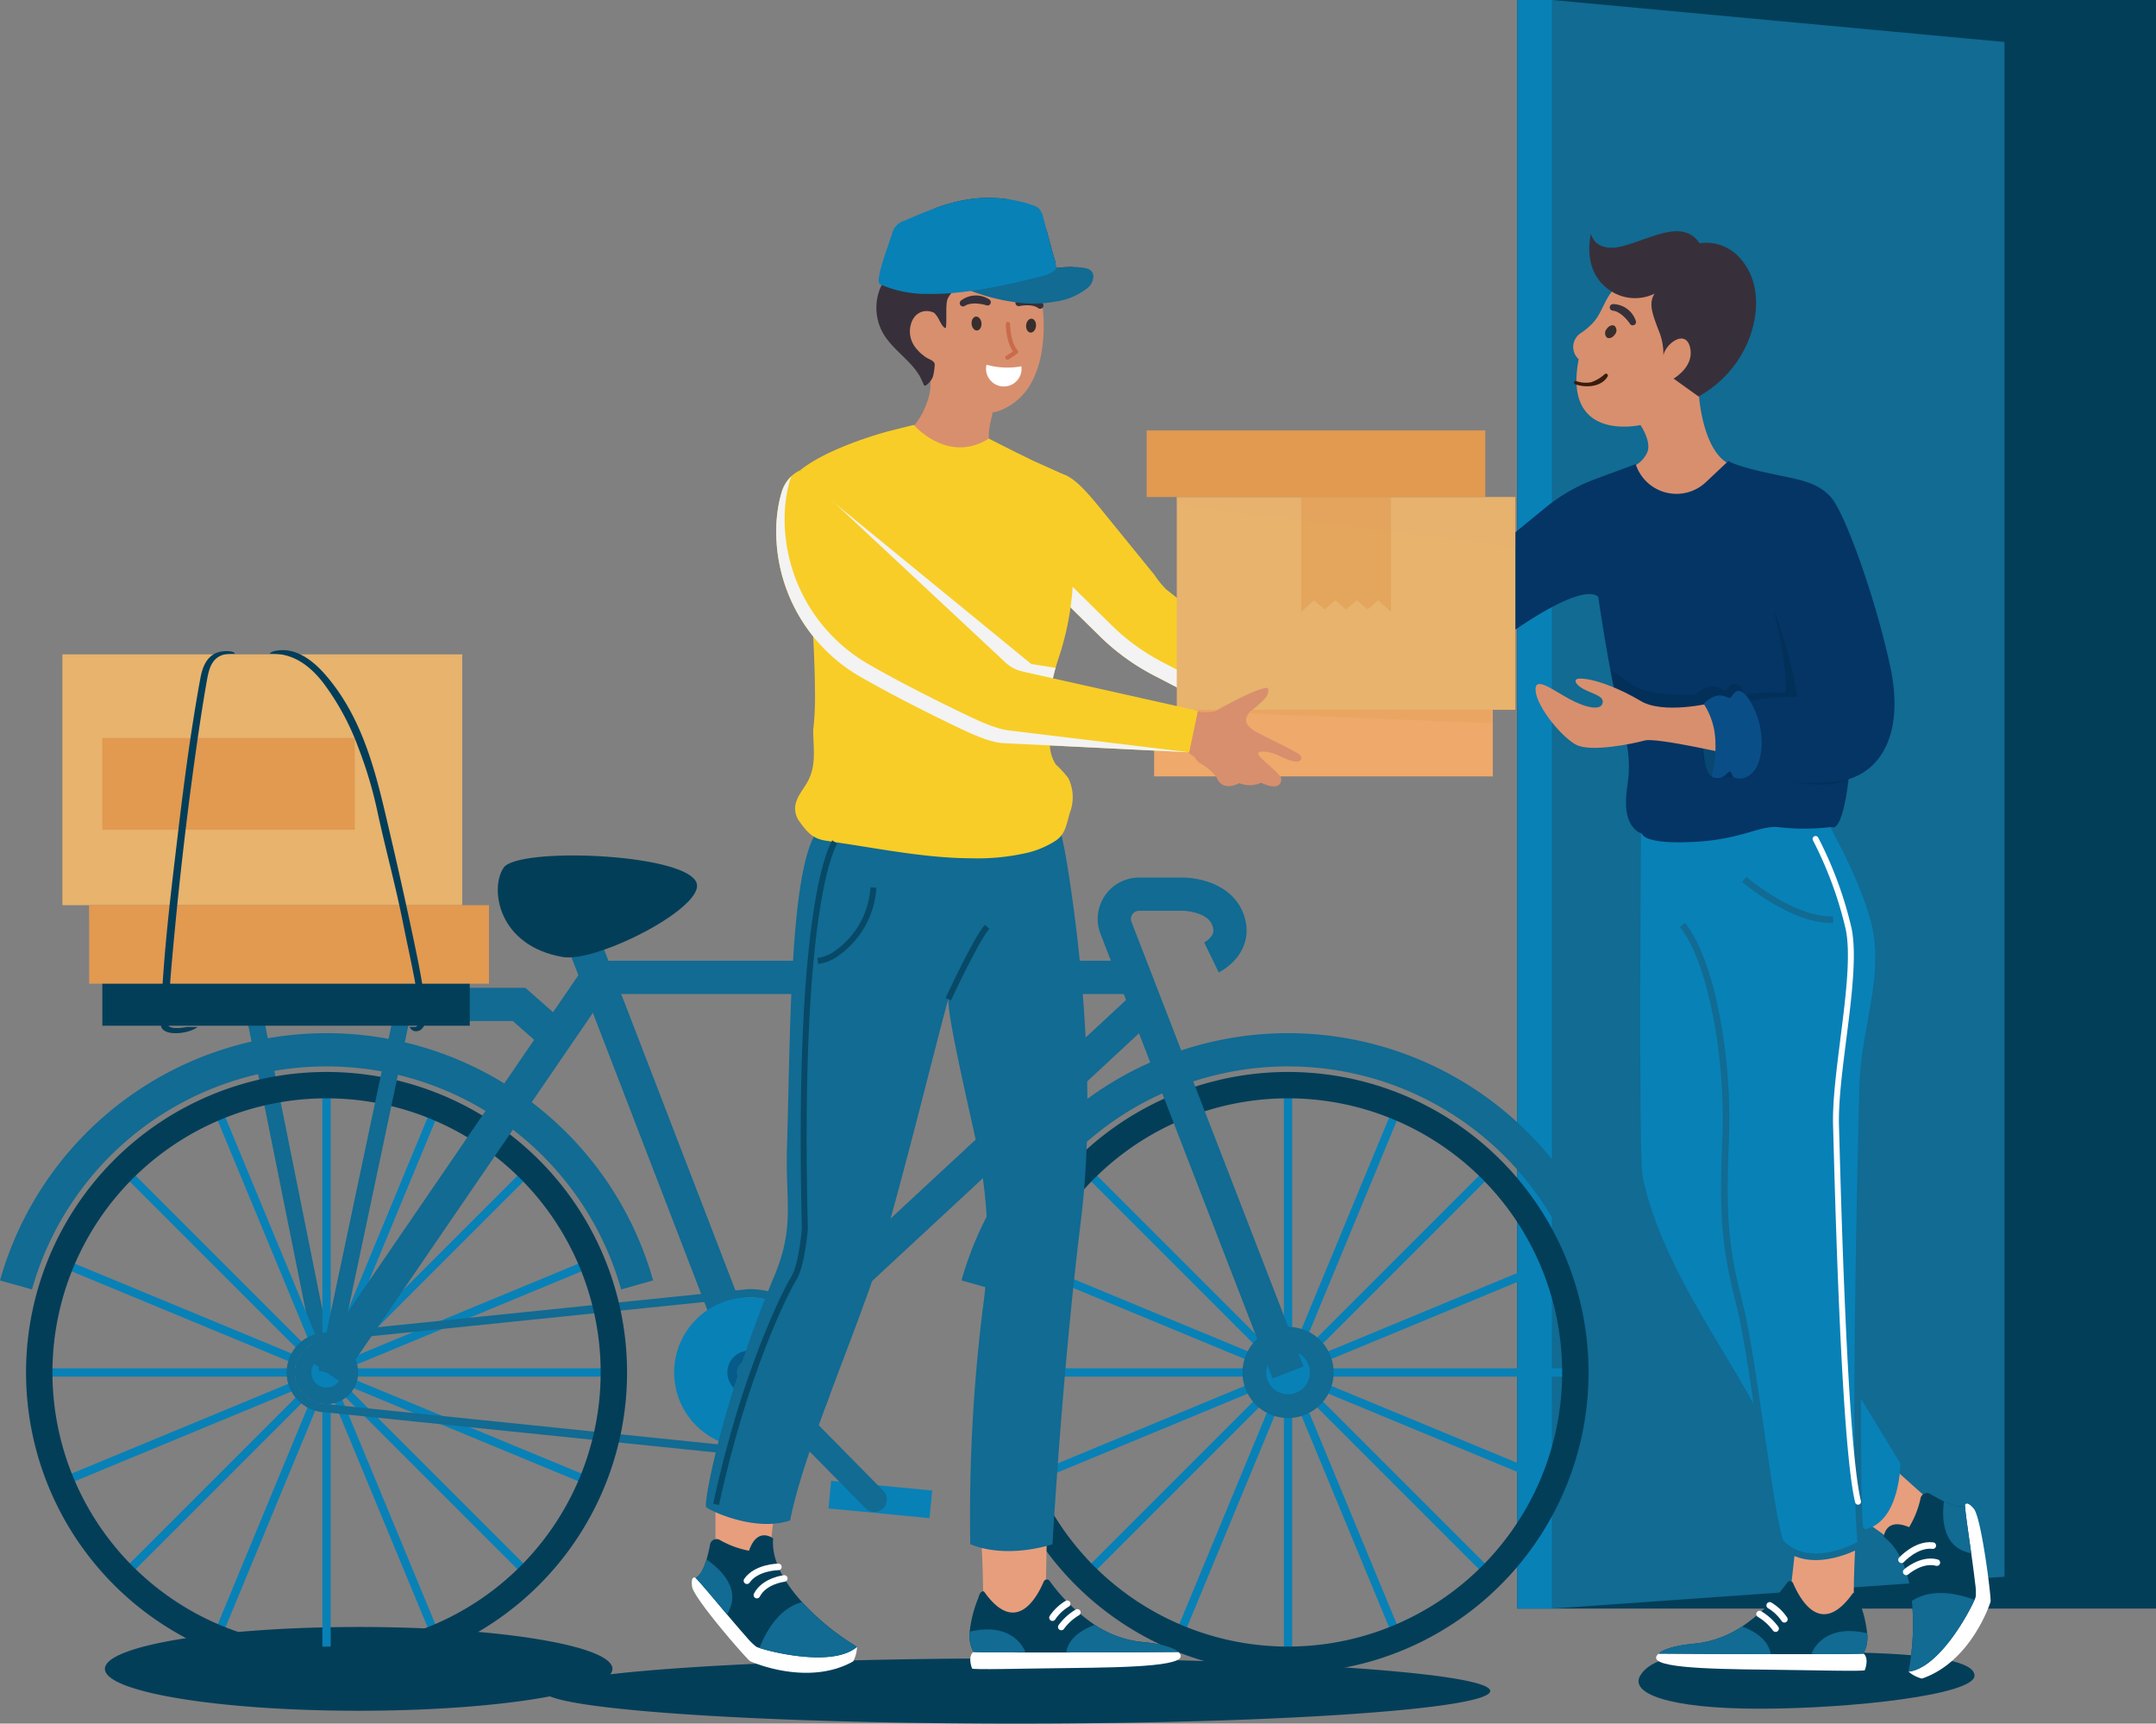 <svg xmlns="http://www.w3.org/2000/svg" width="328.596" height="262.685" viewBox="0 0 328.596 262.685">
  <rect x="0" y="0" width="328.596" height="262.685" fill="#808080" stroke="none"/>
  <g id="Group_31" data-name="Group 31" transform="translate(-78.222 -49.893)">
    <g id="Group_3" data-name="Group 3" transform="translate(309.465 49.893)">
      <g id="Group_2" data-name="Group 2">
        <rect id="Rectangle_3" data-name="Rectangle 3" width="97.352" height="245.157" transform="translate(97.352 245.157) rotate(180)" fill="#033e59"/>
        <rect id="Rectangle_4" data-name="Rectangle 4" width="5.33" height="245.157" transform="translate(0 0)" fill="#0881b7"/>
        <path id="Path_4" data-name="Path 4" d="M446.881,49.893l68.928,6.4V290.194l-68.928,4.856Z" transform="translate(-441.551 -49.893)" fill="#116b93"/>
      </g>
    </g>
    <path id="Path_5" data-name="Path 5" d="M240.846,442.521c-26.336,0-49.373.972-61.968,2.424a1.354,1.354,0,0,0,.334-.827c0-3.526-17.317-6.384-38.679-6.384s-38.678,2.858-38.678,6.384,17.317,6.385,38.678,6.385c11.635,0,22.063-.85,29.153-2.192,5.678,2.355,35.373,4.15,71.16,4.15,39.844,0,72.144-2.225,72.144-4.97S280.69,442.521,240.846,442.521Z" transform="translate(-7.645 -139.883)" fill="#033e59"/>
    <path id="Path_6" data-name="Path 6" d="M518.664,447.292c0,2.912-18.695,5.041-32.764,5.041s-19.782-2.381-18.186-5.041c2.417-4.029,11.406-3.606,25.475-3.606S518.664,444.38,518.664,447.292Z" transform="translate(-139.506 -142.026)" fill="#033e59"/>
    <g id="Group_11" data-name="Group 11" transform="translate(308.12 85.136)">
      <g id="Group_10" data-name="Group 10">
        <g id="Group_8" data-name="Group 8">
          <g id="Group_4" data-name="Group 4" transform="translate(22.505 193.628)">
            <path id="Path_7" data-name="Path 7" d="M503.24,444.065s.922.487.222,2.529c-.077.226-7.411.015-14.829-.067-9.393-.1-19.117-.3-16.585-2.463" transform="translate(-471.641 -420.931)" fill="#fff"/>
            <path id="Path_8" data-name="Path 8" d="M503.806,420.894l1.241-11.206,8.976-1.808s-.654,8.44-.654,14.4C513.369,422.279,509.931,432.329,503.806,420.894Z" transform="translate(-483.242 -407.88)" fill="#e79e7d"/>
            <path id="Path_9" data-name="Path 9" d="M503.47,437.843c-1.075.056-3.825.08-7.27.086-2.106.006-4.464.006-6.866,0-8.3-.019-17.059-.086-17.059-.086s.853-1.059,5.216-1.49a15.811,15.811,0,0,0,6.48-2.013c.336-.2.677-.4,1.018-.622a27.424,27.424,0,0,0,6.88-6.7.514.514,0,0,1,.881.091c1.221,2.85,4.27,7.876,8.742,2.037l.4-.539c.6,0,.672.57.879,1.118a18.768,18.768,0,0,1,1.272,5.034A5.2,5.2,0,0,1,503.47,437.843Z" transform="translate(-471.87 -414.707)" fill="#033e59"/>
            <path id="Path_10" data-name="Path 10" d="M516.611,442.135c-1.075.056-3.825.08-7.27.086l-.632-.086s1.6-4.711,8.472-3.085A5.2,5.2,0,0,1,516.611,442.135Z" transform="translate(-485.01 -418.999)" fill="#116b93"/>
            <path id="Path_11" data-name="Path 11" d="M489.334,441.827c-8.3-.019-17.059-.086-17.059-.086s.853-1.059,5.216-1.49a15.812,15.812,0,0,0,6.48-2.013c.336-.2.677-.4,1.018-.622C486.893,438.336,489,439.622,489.334,441.827Z" transform="translate(-471.87 -418.605)" fill="#116b93"/>
            <path id="Path_12" data-name="Path 12" d="M498.753,436.876a8.219,8.219,0,0,0-2.447-2.217" transform="translate(-480.537 -417.538)" fill="none" stroke="#fff" stroke-linecap="round" stroke-linejoin="round" stroke-width="1"/>
            <path id="Path_13" data-name="Path 13" d="M500.967,434.706a7.1,7.1,0,0,0-2.238-2.118" transform="translate(-481.411 -416.792)" fill="none" stroke="#fff" stroke-linecap="round" stroke-linejoin="round" stroke-width="1"/>
          </g>
          <g id="Group_5" data-name="Group 5" transform="translate(49.514 185.158)">
            <path id="Path_14" data-name="Path 14" d="M523.251,409.307l-9.364-6.673,5.441-8,10.625,9.522S535.6,412.664,523.251,409.307Z" transform="translate(-513.887 -394.631)" fill="#e79e7d"/>
            <path id="Path_15" data-name="Path 15" d="M540.423,408.6s.145-.871,1.335.481,2.7,13.721,2.571,14.18-3.061,9.213-10.469,11.732a5.329,5.329,0,0,1-2.038-1.048Z" transform="translate(-520.356 -399.569)" fill="#fff"/>
            <path id="Path_16" data-name="Path 16" d="M538.3,407.688c.041,1,.52,4.2.952,7.292.231,1.658.451,3.28.587,4.518a9.29,9.29,0,0,1,.1,2.109,4.078,4.078,0,0,1-.182.472c-.973,2.236-5.452,10.395-10.058,10.955a38.415,38.415,0,0,0,.513-10.794c-.067-.653-.162-1.3-.274-1.945-.568-3.17-1.752-6.111-4.009-7.807,0,0,.205-3.036,3.858-1.479a14.483,14.483,0,0,0,1.753-4.447,1,1,0,0,1,1.492-.612,22.071,22.071,0,0,0,2.058,1.123C536.3,407.634,537.562,408.027,538.3,407.688Z" transform="translate(-518.229 -398.659)" fill="#033e59"/>
            <path id="Path_17" data-name="Path 17" d="M530.154,420.484s2.261-2.477,4.768-2.162" transform="translate(-519.754 -403.165)" fill="none" stroke="#fff" stroke-linecap="round" stroke-linejoin="round" stroke-width="1"/>
            <path id="Path_18" data-name="Path 18" d="M531.267,423.738s2.3-2.044,4.674-1.414" transform="translate(-520.156 -404.576)" fill="none" stroke="#fff" stroke-linecap="round" stroke-linejoin="round" stroke-width="1"/>
            <path id="Path_19" data-name="Path 19" d="M541.88,430.676c-.973,2.236-5.452,10.395-10.058,10.955a38.411,38.411,0,0,0,.513-10.794C534.418,429.51,537.454,429.053,541.88,430.676Z" transform="translate(-520.356 -407.257)" fill="#116b93"/>
            <path id="Path_20" data-name="Path 20" d="M543.4,408.406c.041,1,.52,4.2.952,7.292-4.29-.788-4.516-5.068-4.16-7.908C541.4,408.352,542.665,408.745,543.4,408.406Z" transform="translate(-523.332 -399.377)" fill="#116b93"/>
          </g>
          <path id="Path_21" data-name="Path 21" d="M518.947,390.117s0,8.781-5.326,10.038C509.144,395.871,499.562,387,499.562,387l10.05-12.193Z" transform="translate(-459.206 -202.324)" fill="#0881b7"/>
          <g id="Group_7" data-name="Group 7">
            <g id="Group_6" data-name="Group 6">
              <path id="Path_22" data-name="Path 22" d="M468,242.55s-.44,52.133.241,55.365c3.074,14.577,14.532,28.629,18.922,38.645l10.05-12.193-.823-84.24Z" transform="translate(-447.772 -153.748)" fill="#0881b7"/>
              <path id="Path_23" data-name="Path 23" d="M499.611,243.132s5.684,9.6,7.545,16.876c2.1,8.206-1.464,16.279-1.738,24.647s-1.443,60.287-.286,70.247c0,0-7.524,4.393-11.982,0-1.368.081-4.241-27.531-6.437-36.174s-2.743-13.308-2.195-25.519-2.195-27.3-6.585-32.653" transform="translate(-451.406 -154.832)" fill="#0881b7"/>
              <path id="Path_24" data-name="Path 24" d="M499.611,243.132s5.684,9.6,7.545,16.876c2.1,8.206-1.464,16.279-1.738,24.647s-1.443,60.287-.286,70.247c0,0-7.524,4.393-11.982,0-1.368.081-4.241-27.531-6.437-36.174s-2.743-13.308-2.195-25.519-2.195-27.3-6.585-32.653" transform="translate(-451.406 -154.832)" fill="none" stroke="#116b93" stroke-miterlimit="10" stroke-width="1"/>
              <path id="Path_25" data-name="Path 25" d="M492.662,259.539s7.355,6.314,13.547,6.131" transform="translate(-456.718 -160.749)" fill="none" stroke="#116b93" stroke-miterlimit="10" stroke-width="1"/>
              <path id="Path_26" data-name="Path 26" d="M456.22,179.377s2.282,17.791,4.528,25.991.592,9.564.761,13.29,2.431,4.243,2.431,4.243.086,1.663,7.846,1.264,10.188-2.714,13.327-2.209a33.958,33.958,0,0,0,7.745-.076s2.208,1.887,3.12-13.889-11.683-30.67-11.683-30.67" transform="translate(-443.574 -131.096)" fill="#043565" style="isolation: isolate"/>
              <path id="Path_27" data-name="Path 27" d="M469.656,115.184c3.7,1.83,1.392,18.057,1.392,18.057s.613,9.892,5.725,10.861l-13.067,12.005-2.771-11.959a4.4,4.4,0,0,0,2.124-1.986c.971-1.616-.923-4.386-.923-4.386s-11.9,2.735-9.413-10.033h0a2.507,2.507,0,0,1,.3-3.964,10.2,10.2,0,0,0,1.974-1.692c1.971-2.228,1.757-5.656,6.513-6.983S465.957,113.354,469.656,115.184Z" transform="translate(-442.011 -108.242)" fill="#d88f6e"/>
              <path id="Path_28" data-name="Path 28" d="M452.49,140.479a4.687,4.687,0,0,0,2.346.194,6.094,6.094,0,0,0,2.254-1.32l.041.038c-.88,1.546-3.183,1.617-4.657,1.089" transform="translate(-442.223 -117.402)" fill="#381c0e" stroke="#381c0e" stroke-linecap="round" stroke-linejoin="round" stroke-width="0.506"/>
              <path id="Path_29" data-name="Path 29" d="M455.982,105.405s.562,3.135,5.2,1.778,8.845-3.931,11.372-.328c0,0,4.8-1.05,7.526,4.308s.189,14.666-7.708,19.038l-3.808-2.727s3.192-1.792,2.523-4.711-3.735-.619-4.081,1.187a8.97,8.97,0,0,0-.717-3.809c-.891-2.4-1.609-4.081-.619-5.615a6.778,6.778,0,0,1-7.405-.957C454.58,110.541,455.982,105.405,455.982,105.405Z" transform="translate(-443.394 -105.018)" fill="#37303a"/>
              <path id="Path_30" data-name="Path 30" d="M509.514,143.281" transform="translate(-462.796 -118.818)" fill="#809630"/>
              <path id="Path_31" data-name="Path 31" d="M466.783,160.537" transform="translate(-447.384 -125.042)" fill="#809630" style="isolation: isolate"/>
              <path id="Path_32" data-name="Path 32" d="M486.019,186.789l-.24,5.881c1.98,7.861,1.68,12,1.68,12a24.039,24.039,0,0,0-6.144.286,3.872,3.872,0,0,0-1.091-1.485c-1.077-.648-1.493.627-2,.79s-1.5-1.688-4.37.489c0,0,.026.046.07.132-2.271.168-7.57.311-10.212-1.69a35.314,35.314,0,0,0-2.96-2.006c.523,2.776,1.078,5.38,1.632,7.4.114.419.213.81.308,1.195.367-.044.682-.088.924-.128,1.323-.217,7.317,1.661,11.265,2.972-.425,2.764.819,3.386.819,3.386s-.652,1.566.565.569.517.311,1.319.735a2.871,2.871,0,0,0,3.324-.868,36.585,36.585,0,0,0,12.094,2.2,9.942,9.942,0,0,0,4.052-.848c.212-1.756.4-3.914.559-6.591.912-15.777-5.232-24.962-5.232-24.962" transform="translate(-445.208 -134.316)" fill="#022b4c" opacity="0.45" style="isolation: isolate"/>
              <path id="Path_33" data-name="Path 33" d="M509.66,249.887a58.624,58.624,0,0,1,5.04,13.682c1.44,6.961-2.16,21.6-1.92,30s1.193,48.443,3.353,57.324" transform="translate(-462.848 -157.268)" fill="none" stroke="#fff" stroke-linecap="round" stroke-linejoin="round" stroke-width="0.903"/>
              <path id="Path_34" data-name="Path 34" d="M450.129,180.461c-2.78-2.256-13.689,5.776-13.689,5.776V171.506l5.694-4.651a26.356,26.356,0,0,1,7.523-4.305l6.182-2.288h0a6.53,6.53,0,0,0,10.693,2.75l3.438-3.238s.747.657,5.509,1.727,7.71,1.249,10.011,3.682,7.146,16.319,9.205,26.235-1.43,16.452-8.347,17.247a36.516,36.516,0,0,1-13.164-1.1l-1.838-10.817a35.888,35.888,0,0,1,9.117-1.015s-1.531-10.212-5.672-17.773" transform="translate(-436.44 -124.767)" fill="#043565" style="isolation: isolate"/>
              <path id="Path_35" data-name="Path 35" d="M459.727,128a.95.95,0,0,0,.033,1.3c.346.233.893.027,1.22-.46a.95.95,0,0,0-.033-1.3C460.6,127.3,460.055,127.508,459.727,128Z" transform="translate(-444.754 -113.105)" fill="#382f2c"/>
              <path id="Path_36" data-name="Path 36" d="M464.381,125.4s-1.316-2.057-3-2.232A3.228,3.228,0,0,1,464.381,125.4Z" transform="translate(-445.435 -111.564)" fill="none" stroke="#37303a" stroke-linecap="round" stroke-linejoin="round" stroke-width="1"/>
            </g>
          </g>
        </g>
        <g id="Group_9" data-name="Group 9" transform="translate(4.13 68.178)">
          <path id="Path_37" data-name="Path 37" d="M482.784,225.111s-.086,5.237,1.365,5.906,2.6-6.977,2.6-6.977Z" transform="translate(-457.284 -216.124)" fill="#074772" style="isolation: isolate"/>
          <path id="Path_38" data-name="Path 38" d="M469.6,215.4s-7.206,1.736-10.646-.318-7.262-3.461-9.326-3.423c-1.213.022-.565,1.139,1.124,1.856s2.637,1.025,2.339,1.976-2.285.773-5.105-.763c-2.522-1.373-5.349-3.613-5.062-1.119s3.972,6.985,6.177,8.138,8.59-.139,10.426-.654,14.2,2.366,14.2,2.366Z" transform="translate(-442.899 -211.659)" fill="#d88f6e"/>
          <path id="Path_39" data-name="Path 39" d="M482.988,216.547a11.044,11.044,0,0,1,1.788,5.936,17.7,17.7,0,0,1-.572,5.169,1.88,1.88,0,0,0,2.238-.366c1.028-1.052.512.237,1.3.547s3.467.279,4.011-4.1-1.91-8.537-2.977-9.029-1.322.736-1.779.94S485.427,214.23,482.988,216.547Z" transform="translate(-457.358 -212.716)" fill="#0a4e87" style="isolation: isolate"/>
        </g>
        <g id="Group_32" data-name="Group 32" transform="translate(-32.719 61.246) rotate(-22)">
          <path id="Path_37-2" data-name="Path 37" d="M482.784,225.011s-.078,4.751,1.238,5.357,2.354-6.329,2.354-6.329Z" transform="translate(-459.653 -216.86)" fill="#074772" style="isolation: isolate"/>
          <path id="Path_38-2" data-name="Path 38" d="M467.115,215.053s-6.537,1.575-9.657-.289-6.587-3.139-8.46-3.1c-1.1.02-.513,1.033,1.02,1.684s2.392.93,2.122,1.793-2.073.7-4.631-.692c-2.287-1.245-4.852-3.277-4.591-1.015s3.6,6.336,5.6,7.382,7.792-.126,9.458-.593,12.876,2.146,12.876,2.146Z" transform="translate(-442.899 -211.659)" fill="#d88f6e"/>
          <path id="Path_39-2" data-name="Path 39" d="M482.988,216.365a10.018,10.018,0,0,1,1.621,5.385,16.058,16.058,0,0,1-.519,4.689,1.705,1.705,0,0,0,2.03-.332c.933-.955.464.215,1.179.5s3.145.253,3.639-3.719-1.733-7.744-2.7-8.19-1.2.668-1.613.852S485.2,214.264,482.988,216.365Z" transform="translate(-459.739 -212.89)" fill="#0a4e87" style="isolation: isolate"/>
        </g>
      </g>
    </g>
    <g id="Group_20" data-name="Group 20" transform="translate(80.659 148.972)">
      <line id="Line_1" data-name="Line 1" x2="11.279" y2="56.084" transform="translate(36.054 54.006)" fill="none" stroke="#116b93" stroke-miterlimit="10" stroke-width="2.532"/>
      <path id="Path_40" data-name="Path 40" d="M186.18,289.341H195.4l5.647,4.972" transform="translate(-118.717 -235.335)" fill="none" stroke="#116b93" stroke-miterlimit="10" stroke-width="5.064"/>
      <g id="Group_12" data-name="Group 12" transform="translate(3.759 66.516)">
        <line id="Line_2" data-name="Line 2" y2="43.574" transform="translate(43.574)" fill="none" stroke="#0881b7" stroke-miterlimit="10" stroke-width="1.266"/>
        <line id="Line_3" data-name="Line 3" x1="30.812" y2="30.812" transform="translate(43.574 12.763)" fill="none" stroke="#0881b7" stroke-miterlimit="10" stroke-width="1.266"/>
        <line id="Line_4" data-name="Line 4" x1="43.574" transform="translate(43.574 43.574)" fill="none" stroke="#0881b7" stroke-miterlimit="10" stroke-width="1.266"/>
        <line id="Line_5" data-name="Line 5" x1="30.812" y1="30.812" transform="translate(43.574 43.574)" fill="none" stroke="#0881b7" stroke-miterlimit="10" stroke-width="1.266"/>
        <line id="Line_6" data-name="Line 6" y1="43.574" transform="translate(43.574 43.574)" fill="none" stroke="#0881b7" stroke-miterlimit="10" stroke-width="1.266"/>
        <line id="Line_7" data-name="Line 7" y1="30.812" x2="30.812" transform="translate(12.763 43.574)" fill="none" stroke="#0881b7" stroke-miterlimit="10" stroke-width="1.266"/>
        <line id="Line_8" data-name="Line 8" x2="43.574" transform="translate(0 43.574)" fill="none" stroke="#0881b7" stroke-miterlimit="10" stroke-width="1.266"/>
        <line id="Line_9" data-name="Line 9" x2="30.812" y2="30.812" transform="translate(12.763 12.763)" fill="none" stroke="#0881b7" stroke-miterlimit="10" stroke-width="1.266"/>
        <line id="Line_10" data-name="Line 10" x2="16.675" y2="40.258" transform="translate(26.899 3.317)" fill="none" stroke="#0881b7" stroke-miterlimit="10" stroke-width="1.266"/>
        <line id="Line_11" data-name="Line 11" x1="16.675" y2="40.258" transform="translate(43.574 3.317)" fill="none" stroke="#0881b7" stroke-miterlimit="10" stroke-width="1.266"/>
        <line id="Line_12" data-name="Line 12" x1="40.258" y2="16.675" transform="translate(43.574 26.899)" fill="none" stroke="#0881b7" stroke-miterlimit="10" stroke-width="1.266"/>
        <line id="Line_13" data-name="Line 13" x1="40.258" y1="16.675" transform="translate(43.574 43.574)" fill="none" stroke="#0881b7" stroke-miterlimit="10" stroke-width="1.266"/>
        <line id="Line_14" data-name="Line 14" x1="16.675" y1="40.258" transform="translate(43.574 43.574)" fill="none" stroke="#0881b7" stroke-miterlimit="10" stroke-width="1.266"/>
        <line id="Line_15" data-name="Line 15" y1="40.258" x2="16.675" transform="translate(26.899 43.574)" fill="none" stroke="#0881b7" stroke-miterlimit="10" stroke-width="1.266"/>
        <line id="Line_16" data-name="Line 16" y1="16.675" x2="40.258" transform="translate(3.317 43.574)" fill="none" stroke="#0881b7" stroke-miterlimit="10" stroke-width="1.266"/>
        <line id="Line_17" data-name="Line 17" x2="40.258" y2="16.675" transform="translate(3.317 26.899)" fill="none" stroke="#0881b7" stroke-miterlimit="10" stroke-width="1.266"/>
      </g>
      <line id="Line_18" data-name="Line 18" y1="56.084" x2="60.418" transform="translate(111.752 54.006)" fill="none" stroke="#116b93" stroke-miterlimit="10" stroke-width="5.064"/>
      <line id="Line_19" data-name="Line 19" x2="27.479" y2="71.326" transform="translate(84.273 38.764)" fill="none" stroke="#116b93" stroke-miterlimit="10" stroke-width="5.064"/>
      <g id="Path_41" data-name="Path 41" transform="translate(-104.641 -260.519)" fill="none" stroke-miterlimit="10">
        <path d="M151.974,365.786a4.823,4.823,0,1,0,0,9.646l64.419,6.619a11.442,11.442,0,1,0,0-22.883Z" stroke="none"/>
        <path d="M 216.393 359.168 L 151.974 365.786 C 149.311 365.786 147.151 367.946 147.151 370.609 C 147.151 373.273 149.311 375.432 151.974 375.432 L 216.393 382.051 C 222.712 382.051 227.835 376.928 227.835 370.609 C 227.835 364.29 222.712 359.168 216.393 359.168 M 216.328 357.902 L 216.393 357.902 C 219.787 357.902 222.978 359.224 225.379 361.624 C 227.779 364.024 229.101 367.215 229.101 370.609 C 229.101 374.004 227.779 377.195 225.379 379.595 C 222.978 381.996 219.787 383.317 216.393 383.317 L 216.328 383.317 L 216.263 383.311 L 151.905 376.698 C 148.58 376.661 145.885 373.944 145.885 370.609 C 145.885 367.275 148.58 364.558 151.906 364.521 L 216.263 357.909 L 216.328 357.902 Z" stroke="none" fill="#116b93"/>
      </g>
      <path id="Path_42" data-name="Path 42" d="M128.858,305.43a45.8,45.8,0,1,0,45.8,45.8A45.8,45.8,0,0,0,128.858,305.43Zm0,87.574a41.777,41.777,0,1,1,41.777-41.777A41.776,41.776,0,0,1,128.858,393Z" transform="translate(-81.525 -241.138)" fill="#033e59"/>
      <g id="Group_13" data-name="Group 13" transform="translate(42.51 105.267)">
        <circle id="Ellipse_5" data-name="Ellipse 5" cx="4.823" cy="4.823" r="4.823" fill="#116b93"/>
        <path id="Path_43" data-name="Path 43" d="M155.7,375.763a2.307,2.307,0,1,1-2.307-2.307A2.306,2.306,0,0,1,155.7,375.763Z" transform="translate(-148.571 -370.94)" fill="#0881b7"/>
      </g>
      <path id="Path_44" data-name="Path 44" d="M175.326,335.982a49.177,49.177,0,0,0-94.667,0" transform="translate(-80.659 -239.231)" fill="none" stroke="#116b93" stroke-miterlimit="10" stroke-width="5.064"/>
      <g id="Group_14" data-name="Group 14" transform="translate(150.3 66.516)">
        <line id="Line_20" data-name="Line 20" y2="43.574" transform="translate(43.574)" fill="none" stroke="#0881b7" stroke-miterlimit="10" stroke-width="1.266"/>
        <line id="Line_21" data-name="Line 21" x1="30.812" y2="30.812" transform="translate(43.574 12.763)" fill="none" stroke="#0881b7" stroke-miterlimit="10" stroke-width="1.266"/>
        <line id="Line_22" data-name="Line 22" x1="43.574" transform="translate(43.574 43.574)" fill="none" stroke="#0881b7" stroke-miterlimit="10" stroke-width="1.266"/>
        <line id="Line_23" data-name="Line 23" x1="30.812" y1="30.812" transform="translate(43.574 43.574)" fill="none" stroke="#0881b7" stroke-miterlimit="10" stroke-width="1.266"/>
        <line id="Line_24" data-name="Line 24" y1="43.574" transform="translate(43.574 43.574)" fill="none" stroke="#0881b7" stroke-miterlimit="10" stroke-width="1.266"/>
        <line id="Line_25" data-name="Line 25" y1="30.812" x2="30.812" transform="translate(12.763 43.574)" fill="none" stroke="#0881b7" stroke-miterlimit="10" stroke-width="1.266"/>
        <line id="Line_26" data-name="Line 26" x2="43.574" transform="translate(0 43.574)" fill="none" stroke="#0881b7" stroke-miterlimit="10" stroke-width="1.266"/>
        <line id="Line_27" data-name="Line 27" x2="30.812" y2="30.812" transform="translate(12.763 12.763)" fill="none" stroke="#0881b7" stroke-miterlimit="10" stroke-width="1.266"/>
        <line id="Line_28" data-name="Line 28" x2="16.675" y2="40.258" transform="translate(26.899 3.317)" fill="none" stroke="#0881b7" stroke-miterlimit="10" stroke-width="1.266"/>
        <line id="Line_29" data-name="Line 29" x1="16.675" y2="40.258" transform="translate(43.574 3.317)" fill="none" stroke="#0881b7" stroke-miterlimit="10" stroke-width="1.266"/>
        <line id="Line_30" data-name="Line 30" x1="40.258" y2="16.675" transform="translate(43.574 26.899)" fill="none" stroke="#0881b7" stroke-miterlimit="10" stroke-width="1.266"/>
        <line id="Line_31" data-name="Line 31" x1="40.258" y1="16.675" transform="translate(43.574 43.574)" fill="none" stroke="#0881b7" stroke-miterlimit="10" stroke-width="1.266"/>
        <line id="Line_32" data-name="Line 32" x1="16.675" y1="40.258" transform="translate(43.574 43.574)" fill="none" stroke="#0881b7" stroke-miterlimit="10" stroke-width="1.266"/>
        <line id="Line_33" data-name="Line 33" y1="40.258" x2="16.675" transform="translate(26.899 43.574)" fill="none" stroke="#0881b7" stroke-miterlimit="10" stroke-width="1.266"/>
        <line id="Line_34" data-name="Line 34" y1="16.675" x2="40.258" transform="translate(3.317 43.574)" fill="none" stroke="#0881b7" stroke-miterlimit="10" stroke-width="1.266"/>
        <line id="Line_35" data-name="Line 35" x2="40.258" y2="16.675" transform="translate(3.317 26.899)" fill="none" stroke="#0881b7" stroke-miterlimit="10" stroke-width="1.266"/>
      </g>
      <g id="Group_15" data-name="Group 15" transform="translate(185.509 101.724)">
        <circle id="Ellipse_6" data-name="Ellipse 6" cx="6.95" cy="6.95" r="6.95" transform="translate(0 13.524) rotate(-76.654)" fill="#116b93"/>
        <path id="Path_45" data-name="Path 45" d="M385.355,375.189a3.324,3.324,0,1,1-3.323-3.323A3.324,3.324,0,0,1,385.355,375.189Z" transform="translate(-373.666 -366.823)" fill="#0881b7"/>
      </g>
      <path id="Path_46" data-name="Path 46" d="M404.538,335.982a49.177,49.177,0,0,0-94.667,0" transform="translate(-163.329 -239.231)" fill="none" stroke="#116b93" stroke-miterlimit="10" stroke-width="5.064"/>
      <line id="Line_36" data-name="Line 36" x2="82.123" transform="translate(88.556 49.88)" fill="none" stroke="#116b93" stroke-miterlimit="10" stroke-width="5.064"/>
      <line id="Line_37" data-name="Line 37" y1="60.21" x2="41.223" transform="translate(47.333 49.88)" fill="none" stroke="#116b93" stroke-miterlimit="10" stroke-width="5.064"/>
      <g id="Group_16" data-name="Group 16" transform="translate(73.431 31.298)">
        <path id="Path_47" data-name="Path 47" d="M225.744,257.835c-2.222-4.382-27.191-5.29-29.336-2.155s-.91,11.919,9.013,13.618C210.666,270.2,227.605,261.5,225.744,257.835Z" transform="translate(-195.515 -253.823)" fill="#033e59"/>
      </g>
      <circle id="Ellipse_7" data-name="Ellipse 7" cx="11.442" cy="11.442" r="11.442" transform="translate(98.634 100.617) rotate(-9.166)" fill="#0881b7"/>
      <path id="Path_48" data-name="Path 48" d="M256.9,375.189a3.324,3.324,0,1,1-3.324-3.323A3.324,3.324,0,0,1,256.9,375.189Z" transform="translate(-141.828 -265.099)" fill="#055b89"/>
      <g id="Group_17" data-name="Group 17" transform="translate(123.837 126.609)">
        <rect id="Rectangle_5" data-name="Rectangle 5" width="4.226" height="15.467" transform="translate(0 4.206) rotate(-84.514)" fill="#0881b7"/>
      </g>
      <line id="Line_38" data-name="Line 38" x2="19.078" y2="19.362" transform="translate(111.752 110.09)" fill="none" stroke="#116b93" stroke-linecap="round" stroke-linejoin="round" stroke-width="3.798"/>
      <line id="Line_39" data-name="Line 39" x1="11.852" y2="56.084" transform="translate(47.333 54.006)" fill="none" stroke="#116b93" stroke-miterlimit="10" stroke-width="2.532"/>
      <path id="Path_49" data-name="Path 49" d="M358.07,305.43a45.8,45.8,0,1,0,45.8,45.8A45.8,45.8,0,0,0,358.07,305.43Zm0,87.574a41.777,41.777,0,1,1,41.777-41.777A41.776,41.776,0,0,1,358.07,393Z" transform="translate(-164.195 -241.138)" fill="#033e59"/>
      <path id="Path_50" data-name="Path 50" d="M368.967,335.943,342.742,268.18a3.768,3.768,0,0,1,3.514-5.127h6.765s6.168.014,7.029,4.795c.58,3.222-2.754,4.846-2.754,4.846" transform="translate(-175.092 -225.853)" fill="none" stroke="#116b93" stroke-miterlimit="10" stroke-width="5.064"/>
      <g id="Group_18" data-name="Group 18" transform="translate(13.158 50.769)">
        <rect id="Rectangle_6" data-name="Rectangle 6" width="56.002" height="6.475" fill="#033e59"/>
      </g>
      <g id="Group_19" data-name="Group 19" transform="translate(7.076)">
        <rect id="Rectangle_7" data-name="Rectangle 7" width="60.934" height="38.225" transform="translate(0 0.651)" fill="#e7b36d"/>
        <rect id="Rectangle_8" data-name="Rectangle 8" width="38.478" height="13.982" transform="translate(6.083 13.39)" fill="#e29950"/>
        <rect id="Rectangle_9" data-name="Rectangle 9" width="60.934" height="11.963" transform="translate(4.077 38.876)" fill="#e29950"/>
        <rect id="Rectangle_10" data-name="Rectangle 10" width="56.792" height="2.368" transform="translate(4.077 38.876)" fill="#e29950" opacity="0.55" style="mix-blend-mode: multiply;isolation: isolate"/>
        <path id="Path_51" data-name="Path 51" d="M141.416,205.418c3.525-.051,5.983,2.055,7.768,4.3a38.365,38.365,0,0,1,5.452,10,64.026,64.026,0,0,1,2.965,10c1.2,5.535,2.71,11.021,3.816,16.571.605,3.04,1.293,6.072,1.856,9.117.276,1.49,1.731,5.713.134,6.9l-.963,0a1.4,1.4,0,0,0,.57.579,1.338,1.338,0,0,0,1.06-.1c1.179-.767.943-2.8.754-4.145-.356-2.536-.811-5.045-1.33-7.562-1.293-6.271-2.687-12.505-4.148-18.752-1.875-8.017-3.755-16.7-9.574-23.518-1.891-2.217-4.716-4.614-8.062-3.759a1.308,1.308,0,0,0-.6.373Z" transform="translate(-109.539 -204.867)" fill="#033e59"/>
        <path id="Path_52" data-name="Path 52" d="M125.283,205.113c-2.634-.074-3.668,1.772-4.088,4.016s-.792,4.477-1.146,6.72c-.881,5.589-1.6,11.2-2.266,16.806-1.082,9.077-2.21,18.2-2.591,27.324a5.893,5.893,0,0,0,.037,2.467c.7,1.475,4.427.893,5.515-.056l-1.608,0s-2.364.487-2.839-.212a2.319,2.319,0,0,1-.029-.694c-.015-.939.049-1.882.1-2.82.195-3.377.5-6.751.819-10.121.878-9.282,1.942-18.556,3.245-27.8.356-2.529.726-5.058,1.13-7.582q.277-1.732.583-3.459c.345-1.939.775-4.254,3.852-4.193h.416S126.481,205.146,125.283,205.113Z" transform="translate(-100.146 -204.955)" fill="#033e59"/>
      </g>
    </g>
    <g id="Group_30" data-name="Group 30" transform="translate(183.659 80.04)">
      <g id="Group_21" data-name="Group 21" transform="translate(48.868 40.534)">
        <path id="Path_53" data-name="Path 53" d="M321.733,160.448c1.727.363,6.867,1.11,8.441,1.909,1.185.6,2.7,2.11,4.788,4.678l4.427,5.446,3.984,4.9a14.212,14.212,0,0,0,1.786,2.2l20.747,16.456L357,199.825l-13.663-7.095a34.8,34.8,0,0,1-8.382-6.09l-8.529-8.4Z" transform="translate(-321.733 -160.448)" fill="#f8cd28"/>
        <path id="Path_54" data-name="Path 54" d="M323.95,160.913l4.073,15.449,8.812,8.678a32.166,32.166,0,0,0,7.745,5.627l14.017,7.278,6.324-2.69.985.782L357,199.825l-13.762-7.146a34.081,34.081,0,0,1-8.2-5.961l-8.608-8.476-4.691-17.794Z" transform="translate(-321.733 -160.448)" fill="#f3f3f3" style="mix-blend-mode: multiply;isolation: isolate"/>
      </g>
      <g id="Group_22" data-name="Group 22" transform="translate(69.325 35.453)">
        <rect id="Rectangle_11" data-name="Rectangle 11" width="51.608" height="32.429" transform="translate(56.198 42.578) rotate(180)" fill="#e7b36d"/>
        <path id="Path_55" data-name="Path 55" d="M360.911,169.567l51.608,6.409v-7.6H360.911Z" transform="translate(-356.32 -158.226)" fill="#e7b36d" opacity="0.25" style="mix-blend-mode: multiply;isolation: isolate"/>
        <rect id="Rectangle_12" data-name="Rectangle 12" width="51.608" height="10.149" transform="translate(52.745 52.727) rotate(180)" fill="#efa96a"/>
        <path id="Path_56" data-name="Path 56" d="M407.117,229.248V219.1H355.51" transform="translate(-354.372 -176.52)" fill="#efa96a"/>
        <path id="Path_57" data-name="Path 57" d="M407.117,221.164V219.1H355.51" transform="translate(-354.372 -176.52)" fill="#e29950" opacity="0.25" style="mix-blend-mode: multiply;isolation: isolate"/>
        <path id="Path_58" data-name="Path 58" d="M404.251,168.375v17.5l-1.928-1.779-1.636,1.405-1.636-1.405-1.636,1.405-1.636-1.405-1.636,1.405-1.636-1.405-1.928,1.779v-17.5Z" transform="translate(-367.021 -158.226)" fill="#e29950" opacity="0.55" style="mix-blend-mode: multiply;isolation: isolate"/>
        <rect id="Rectangle_13" data-name="Rectangle 13" width="51.608" height="10.149" transform="translate(51.608 10.149) rotate(180)" fill="#e29950"/>
      </g>
      <g id="Group_29" data-name="Group 29">
        <g id="Group_23" data-name="Group 23" transform="translate(0 193.405)">
          <path id="Path_59" data-name="Path 59" d="M259.25,412.276l1.279-11.427-9.59-1.289v14.267S253.51,423.711,259.25,412.276Z" transform="translate(-247.331 -399.56)" fill="#e79e7d"/>
          <path id="Path_60" data-name="Path 60" d="M245.867,425.991s-.746-.473-.533,1.315,8.417,11.165,8.844,11.379,8.9,3.869,15.724.033a5.335,5.335,0,0,0,.579-2.218Z" transform="translate(-245.296 -409.072)" fill="#fff"/>
          <path id="Path_61" data-name="Path 61" d="M246.189,422.367c.716.7,2.781,3.19,4.795,5.575,1.08,1.279,2.142,2.525,2.973,3.452a9.3,9.3,0,0,0,1.5,1.483,4.105,4.105,0,0,0,.473.179c2.314.767,11.38,2.877,14.871-.179a38.425,38.425,0,0,1-8.382-6.822c-.441-.486-.863-.991-1.266-1.5-1.982-2.538-3.382-5.383-3.139-8.2,0,0-2.4-1.873-3.676,1.886a14.475,14.475,0,0,1-4.482-1.662,1,1,0,0,0-1.451.7,22.113,22.113,0,0,1-.537,2.282C247.48,420.846,246.931,422.048,246.189,422.367Z" transform="translate(-245.618 -405.45)" fill="#033e59"/>
          <path id="Path_62" data-name="Path 62" d="M263.231,423.414s-3.354.03-4.792,2.108" transform="translate(-250.036 -408.164)" fill="none" stroke="#fff" stroke-linecap="round" stroke-linejoin="round" stroke-width="1"/>
          <path id="Path_63" data-name="Path 63" d="M264.987,426.168s-3.056.347-4.173,2.537" transform="translate(-250.893 -409.157)" fill="none" stroke="#fff" stroke-linecap="round" stroke-linejoin="round" stroke-width="1"/>
          <path id="Path_64" data-name="Path 64" d="M261.429,438.792c2.314.767,11.38,2.877,14.871-.179a38.427,38.427,0,0,1-8.382-6.822C265.54,432.456,263.174,434.412,261.429,438.792Z" transform="translate(-251.115 -411.185)" fill="#116b93"/>
          <path id="Path_65" data-name="Path 65" d="M246.189,424.441c.716.7,2.781,3.19,4.795,5.575,2.276-3.721-.761-6.745-3.113-8.375C247.48,422.92,246.931,424.122,246.189,424.441Z" transform="translate(-245.618 -407.524)" fill="#116b93"/>
        </g>
        <g id="Group_24" data-name="Group 24" transform="translate(42.337 198.474)">
          <path id="Path_66" data-name="Path 66" d="M312.173,443.673s-.922.488-.223,2.529c.077.226,7.411.015,14.829-.066,9.393-.1,19.117-.3,16.585-2.463" transform="translate(-311.579 -420.54)" fill="#fff"/>
          <path id="Path_67" data-name="Path 67" d="M323.942,420.5l.21-10.913-10.426-2.1s.653,8.439.653,14.4C314.379,421.888,317.817,431.938,323.942,420.5Z" transform="translate(-312.314 -407.489)" fill="#e79e7d"/>
          <path id="Path_68" data-name="Path 68" d="M312.109,437.451c1.075.056,3.825.081,7.27.086,2.106.006,4.464.006,6.866,0,8.3-.019,17.059-.086,17.059-.086s-.854-1.059-5.216-1.49a15.829,15.829,0,0,1-6.48-2.013c-.335-.2-.677-.4-1.018-.622a27.425,27.425,0,0,1-6.88-6.7.513.513,0,0,0-.881.091c-1.221,2.85-4.27,7.876-8.742,2.036l-.4-.539c-.6,0-.672.57-.879,1.118a18.8,18.8,0,0,0-1.272,5.035A5.2,5.2,0,0,0,312.109,437.451Z" transform="translate(-311.518 -414.316)" fill="#033e59"/>
          <path id="Path_69" data-name="Path 69" d="M312.109,441.744c1.075.056,3.825.081,7.27.086l.632-.086s-1.6-4.71-8.472-3.084A5.2,5.2,0,0,0,312.109,441.744Z" transform="translate(-311.518 -418.608)" fill="#116b93"/>
          <path id="Path_70" data-name="Path 70" d="M334.555,441.435c8.3-.019,17.059-.086,17.059-.086s-.853-1.059-5.216-1.49a15.83,15.83,0,0,1-6.48-2.013c-.335-.2-.677-.4-1.018-.622C337,437.945,334.884,439.231,334.555,441.435Z" transform="translate(-319.827 -418.214)" fill="#116b93"/>
          <path id="Path_71" data-name="Path 71" d="M335.826,434.267a8.21,8.21,0,0,0-2.447,2.217" transform="translate(-319.402 -417.147)" fill="none" stroke="#fff" stroke-linecap="round" stroke-linejoin="round" stroke-width="1"/>
          <path id="Path_72" data-name="Path 72" d="M333.52,432.2a7.1,7.1,0,0,0-2.238,2.118" transform="translate(-318.646 -416.401)" fill="none" stroke="#fff" stroke-linecap="round" stroke-linejoin="round" stroke-width="1"/>
        </g>
        <g id="Group_28" data-name="Group 28" transform="translate(2.149)">
          <g id="Group_26" data-name="Group 26" transform="translate(25.468)">
            <path id="Path_73" data-name="Path 73" d="M314.378,117.96a14.107,14.107,0,0,0-2.215-7.213,7.737,7.737,0,0,0-5.958-2.925c-7.881.054-9.559,7.272-9.559,9.169,0,.249-2.084,1.069-2.533,3.434a4.059,4.059,0,0,0,1.069,3.545,7.675,7.675,0,0,1,1.853,7.143c-2.174,7.942-8.541,7.272-8.541,7.272l19.7,4.675h0a9.158,9.158,0,0,1-1.828-7.757l.343-1.547-.031-.1a6.582,6.582,0,0,0,1.1-.272,9.406,9.406,0,0,0,5.3-5.194,15.135,15.135,0,0,0,.9-2.672A23.7,23.7,0,0,0,314.378,117.96Z" transform="translate(-288.494 -100.933)" fill="#d88f6e"/>
            <g id="Group_25" data-name="Group 25" transform="translate(13.719 15.393)">
              <path id="Path_74" data-name="Path 74" d="M320.612,127.157s.038,2.887,1.238,4.213a12.265,12.265,0,0,1-1.31.884" transform="translate(-313.771 -123.3)" fill="none" stroke="#c96b4b" stroke-linecap="round" stroke-linejoin="round" stroke-width="0.653"/>
              <path id="Path_75" data-name="Path 75" d="M311.993,126.484c.051.585.429,1.03.845.994s.712-.54.661-1.125-.429-1.03-.845-.994S311.942,125.9,311.993,126.484Z" transform="translate(-310.686 -122.651)" fill="#382f2c"/>
              <path id="Path_76" data-name="Path 76" d="M313.689,121.642s-2.316-.775-3.737.146A3.229,3.229,0,0,1,313.689,121.642Z" transform="translate(-309.952 -121.124)" fill="none" stroke="#37303a" stroke-linecap="round" stroke-linejoin="round" stroke-width="1"/>
              <path id="Path_77" data-name="Path 77" d="M318.262,137.258a11.084,11.084,0,0,0,2.56-.181,2.64,2.64,0,0,1,.034.5,2.709,2.709,0,0,1-5.414-.194,2.569,2.569,0,0,1,.082-.552A10.719,10.719,0,0,0,318.262,137.258Z" transform="translate(-311.932 -126.79)" fill="#fff"/>
              <path id="Path_78" data-name="Path 78" d="M326.5,126.985c-.051.585-.428,1.03-.844.994s-.712-.539-.661-1.124.428-1.03.844-.994S326.55,126.4,326.5,126.985Z" transform="translate(-315.375 -122.832)" fill="#382f2c"/>
              <path id="Path_79" data-name="Path 79" d="M323.234,121.918s2.109-.483,3.268.4A2.9,2.9,0,0,0,323.234,121.918Z" transform="translate(-314.742 -121.298)" fill="none" stroke="#37303a" stroke-linecap="round" stroke-linejoin="round" stroke-width="1"/>
            </g>
            <path id="Path_80" data-name="Path 80" d="M290.345,117.738c1.432,2.442,4.009,3.938,5.485,6.355a12.978,12.978,0,0,1,.671,1.413c.077.166.166.2.262.173a1.417,1.417,0,0,0,.332-.237,3.02,3.02,0,0,0,.6-.7,1.554,1.554,0,0,0,.128-.224c.006-.006.013-.013.013-.019v-.006a.973.973,0,0,0,.1-.256,9.2,9.2,0,0,0,.256-1.848c-.064-.345-.409-.55-.722-.7-.058-.032-.121-.058-.173-.09a.831.831,0,0,0-.109-.051h-.006a.131.131,0,0,0-.058-.032,4.418,4.418,0,0,1-.722-.5,5.336,5.336,0,0,1-1.132-1.112l-.013-.013-.058-.077a4.508,4.508,0,0,1-.4-.678c-.006-.006-.006-.019-.013-.026a3.959,3.959,0,0,1-.313-2.417c.416-2.212,2.161-2.717,3.433-2.2a.536.536,0,0,1,.211.1.281.281,0,0,1,.045.038l.013.013v.006a4.368,4.368,0,0,1,.729,1.093c.006,0,.006.006.006.013.3.563.607,1.1.946,1.144h.006v-.006c.237-.78-.1-3.689.326-4.507a4.253,4.253,0,0,1,.537-.812,3.923,3.923,0,0,1,1.445-1.119,5.69,5.69,0,0,1,2.864-.448,10.041,10.041,0,0,1,2.4.518l.166.058a18.428,18.428,0,0,0,5.115,1.074,8.448,8.448,0,0,0,4.456-1.061,5.027,5.027,0,0,0,.69-.409,1.986,1.986,0,0,0,.332-.281,4.063,4.063,0,0,0,1.08-2.327,22.472,22.472,0,0,0-2.628.16,4.56,4.56,0,0,0-.339-1.8c-.345-1.3-.69-2.6-1.049-3.9a11.293,11.293,0,0,0-5.332-4.552c-.2-.083-.416-.16-.626-.23a20.494,20.494,0,0,0-6.374.09,26.776,26.776,0,0,0-4.635,1.272,7.422,7.422,0,0,0-3.19,5.46c-.032.32.058,2.206-.243,2.3a7.914,7.914,0,0,0-4.75,3.964,6.785,6.785,0,0,0-.281.62A7.882,7.882,0,0,0,290.345,117.738Z" transform="translate(-288.782 -97.047)" fill="#37303a"/>
          </g>
          <path id="Path_81" data-name="Path 81" d="M302.632,161.3l-31.574-3.165c4.423-3.629,13.552-6,13.552-6l3.807-.955s5.166,6.02,11.448,2.086c.356.192,4.539,2.3,4.539,2.3h0a26.559,26.559,0,0,1,5.849,3.645Z" transform="translate(-256.737 -116.57)" fill="#f8cd28"/>
          <path id="Path_82" data-name="Path 82" d="M303.34,250.508s5.686,30.109,2.489,56.321c-2.877,23.176-4.347,49.446-4.347,49.446s-6.773,2.35-12.527,0a256.2,256.2,0,0,1,1.908-35.956,70.71,70.71,0,0,0-1.047-25.544c-2.257-10.16-4.217-18.769-4.217-21.57-2.238,7.992-9.392,37.674-12.749,46.145-3.356,9.43-9.75,24.762-11.348,33.3-5.333,1.793-12.127-1.44-12.785-2.009-.54-.467,2.6-16.609,10.384-35.285,3.127-7.506,1.669-11.262,1.911-19.39.578-19.383.412-44.788,5.248-49.115,7.672,1.279,25.87,6.244,36.578,1.289C303.317,250.375,303.34,250.508,303.34,250.508Z" transform="translate(-248.658 -151.076)" fill="#116b93"/>
          <path id="Path_83" data-name="Path 83" d="M311.655,162.512l-9.22.471-2.529.129-9.493.485-2.766.143-.639.074-11.487,1.307-4.463-6.033,12.981-5.271,6.87,1.465a7.6,7.6,0,0,0,2.474,2.015,3.7,3.7,0,0,0,4.241-.546l.031-.029,3.275-1.673,10.968,4.916Z" transform="translate(-256.737 -117.522)" fill="#f8cd28"/>
          <path id="Path_84" data-name="Path 84" d="M308.542,202.742a27.019,27.019,0,0,1,.471-7.414c.174-.87.379-1.705.612-2.516.156-.55.323-1.087.5-1.612a43.387,43.387,0,0,0,1.889-18.851c-.531-4.385-1.045-8.392-1.045-8.392l-35.43,3.416-3.428.331v11.8s.267,3.22.5,7.332c.166,2.937.317,6.328.337,9.321a45.337,45.337,0,0,1-.264,6.138c0,2.89.565,5.487-.985,8.1-.664,1.118-1.573,2.161-1.746,3.449a3.274,3.274,0,0,0,.579,2.32c1.157,1.611,2.016,2.644,3.919,2.965,1.21.2,2.425.377,3.637.566,6.156.958,12.339,2.107,18.59,2.144a33.9,33.9,0,0,0,8.862-.891,14.045,14.045,0,0,0,4.053-1.761c1.553-.995,1.682-2.565,2.2-4.274a6.6,6.6,0,0,0-.237-5.3,16.3,16.3,0,0,0-1.892-2.066,5.675,5.675,0,0,1-.908-2.883Q308.609,203.681,308.542,202.742Z" transform="translate(-256.327 -121.18)" fill="#f8cd28"/>
          <path id="Path_85" data-name="Path 85" d="M272.21,186.836a32.268,32.268,0,0,0,2.115,3.355c6.617,5,26.042,12.432,26.042,12.432l7.778.115a27.019,27.019,0,0,1,.471-7.414c.174-.869.379-1.705.612-2.516l-3.708-.584-30.381-24.855-4.188-3.425a19.526,19.526,0,0,0-1.526,4.519A26.007,26.007,0,0,0,272.21,186.836Z" transform="translate(-255.93 -121.175)" fill="#f3f3f3" style="mix-blend-mode: multiply;isolation: isolate"/>
          <path id="Path_86" data-name="Path 86" d="M364.6,217.431a7.35,7.35,0,0,0,2.676,0c.573-.318,6.371-3.631,8.027-3.567.318.956-.128,1.621-2.8,3.709-.254.5-1.529,1.706,1.338,3.171s6.179,2.994,6.434,3.44c.407.6.054,1.683-3.145.074a6.329,6.329,0,0,0-2.286-.664c-.6-.052-1.04,0-1,.335.064.573,3.44,3.058,3.5,3.7s-.191,2.038-3.058.7a4.178,4.178,0,0,1-3.312.063c-1.593.765-2.867.637-3.5-.955a8.222,8.222,0,0,0-2.293-1.975,2.108,2.108,0,0,1-.955-.956l-1.848-1.4Z" transform="translate(-289.67 -139.179)" fill="#d88f6e"/>
          <path id="Path_87" data-name="Path 87" d="M278.077,193.392c.18.1.359.208.542.311.208.118.415.238.625.356.477.27.956.539,1.439.8s.946.519,1.419.774c.766.412,1.532.819,2.289,1.215.505.263,1.007.524,1.5.777.188.1.376.194.561.289.27.137.539.275.806.407l.88.446c.146.073.289.146.432.216l.32.16c.079.039.154.079.233.115.154.078.306.154.457.227.135.067.269.135.4.2.21.1.415.2.617.3.1.045.188.093.281.137.208.1.412.2.609.3.132.065.261.127.39.188.208.1.407.2.6.289,2.089.993,5.125,2.513,7.43,2.7l28.456,1.4,1.327-6.326-26.749-5.991a5.521,5.521,0,0,1-2.564-1.355l-31.36-29.273a5.2,5.2,0,0,0-2.836,3.52c-.051.171-.1.35-.146.533a21.648,21.648,0,0,0-.617,4.858A25.527,25.527,0,0,0,278.077,193.392Z" transform="translate(-254.704 -120.495)" fill="#f8cd28"/>
          <path id="Path_88" data-name="Path 88" d="M266.044,166.609c.048-.183.1-.362.146-.533a5.871,5.871,0,0,1,1.547-2.642,6.832,6.832,0,0,0-.268.745c-.051.171-.1.35-.146.533a21.623,21.623,0,0,0-.617,4.858,25.529,25.529,0,0,0,12.65,22.421l.542.311c.208.118.415.238.625.356.477.269.956.538,1.439.8s.946.519,1.419.774c.766.413,1.532.82,2.289,1.215.505.264,1.007.525,1.5.777.188.1.376.193.561.288.27.137.539.276.806.407q.446.227.88.446c.146.073.289.146.432.216l.32.16c.079.04.154.079.233.115.154.079.306.154.457.228.135.067.269.134.4.2l.617.3c.1.045.188.093.281.137.208.1.412.2.609.3.132.065.261.126.39.188.208.1.407.2.6.289,2.089.993,5.125,2.512,7.43,2.7l27.178,3.3-28.456-1.4c-2.305-.188-5.341-1.708-7.43-2.7-.194-.093-.393-.188-.6-.289-.129-.061-.258-.123-.39-.188-.2-.1-.4-.2-.609-.3-.093-.045-.185-.092-.281-.137-.2-.1-.407-.2-.617-.3-.135-.065-.269-.132-.4-.2-.152-.073-.3-.149-.457-.227-.079-.036-.154-.076-.233-.115l-.32-.16c-.143-.07-.286-.143-.432-.216l-.88-.446c-.267-.132-.536-.269-.806-.407-.185-.1-.373-.191-.561-.289-.5-.253-1-.513-1.5-.777-.757-.4-1.523-.8-2.289-1.215-.474-.255-.948-.513-1.419-.774s-.962-.533-1.439-.8c-.21-.118-.417-.238-.625-.356-.182-.1-.362-.207-.542-.311a25.528,25.528,0,0,1-12.65-22.42A21.613,21.613,0,0,1,266.044,166.609Z" transform="translate(-254.704 -120.991)" fill="#f3f3f3" style="mix-blend-mode: multiply;isolation: isolate"/>
          <path id="Path_89" data-name="Path 89" d="M283.812,261.465a13.206,13.206,0,0,1-5.513,9.963,6.078,6.078,0,0,1-2.961,1.224" transform="translate(-258.281 -156.348)" fill="none" stroke="#074966" stroke-miterlimit="10" stroke-width="0.903"/>
          <g id="Group_27" data-name="Group 27" transform="translate(26.336)">
            <path id="Path_90" data-name="Path 90" d="M309.568,116.587c.467.2.953.4,1.47.588a30.413,30.413,0,0,0,7.333,1.8c.013,0,.026.006.038.006h.006a20.549,20.549,0,0,0,2.577.115,1.392,1.392,0,0,0,.166-.006c.243,0,.479-.013.716-.032a14.1,14.1,0,0,0,1.956-.249,9.915,9.915,0,0,0,5.031-2.135,2.35,2.35,0,0,0,.818-1.707c-.045-1.285-1.317-1.3-2.327-1.407-.262-.026-.511-.038-.767-.038a22.473,22.473,0,0,0-2.628.16,20.259,20.259,0,0,1-2.27.121l-1.164.269-8.177,1.88Z" transform="translate(-296.962 -102.987)" fill="#116b93"/>
            <path id="Path_91" data-name="Path 91" d="M290.06,110.219c.083.038.166.083.249.115a17.6,17.6,0,0,0,7.007,1.362c1.164.019,2.378-.026,3.612-.121.985-.083,1.988-.2,3-.339,1.285-.179,2.583-.4,3.874-.652,2.084-.409,4.143-.889,6.086-1.375q.681-.173,1.343-.345a4.726,4.726,0,0,0,1.566-.85c.019-.1.038-.185.051-.275a4.56,4.56,0,0,0-.339-1.8c-.345-1.3-.69-2.6-1.048-3.9-.173-.652-.345-1.3-.524-1.95a2.964,2.964,0,0,0-.652-1.394,2.571,2.571,0,0,0-1.017-.543,19.677,19.677,0,0,0-3.766-.9,20.494,20.494,0,0,0-6.374.09,26.776,26.776,0,0,0-4.635,1.272c-1.592.569-3.152,1.247-4.705,1.918a2.729,2.729,0,0,0-1.937,2.123C291.153,104.772,289.216,109.8,290.06,110.219Z" transform="translate(-289.851 -97.047)" fill="#0881b7"/>
          </g>
          <path id="Path_92" data-name="Path 92" d="M306.439,281.855s4.279-9.21,5.914-11.022" transform="translate(-269.498 -159.727)" fill="none" stroke="#074966" stroke-miterlimit="10" stroke-width="0.903"/>
          <path id="Path_93" data-name="Path 93" d="M269.167,250.63s-5.831,8.25-4.553,58.906c0,0-.426,5.583-1.7,7.608s-7.566,14.6-11.828,34.417" transform="translate(-249.532 -152.44)" fill="none" stroke="#074966" stroke-miterlimit="10" stroke-width="0.903"/>
        </g>
      </g>
    </g>
  </g>
</svg>
